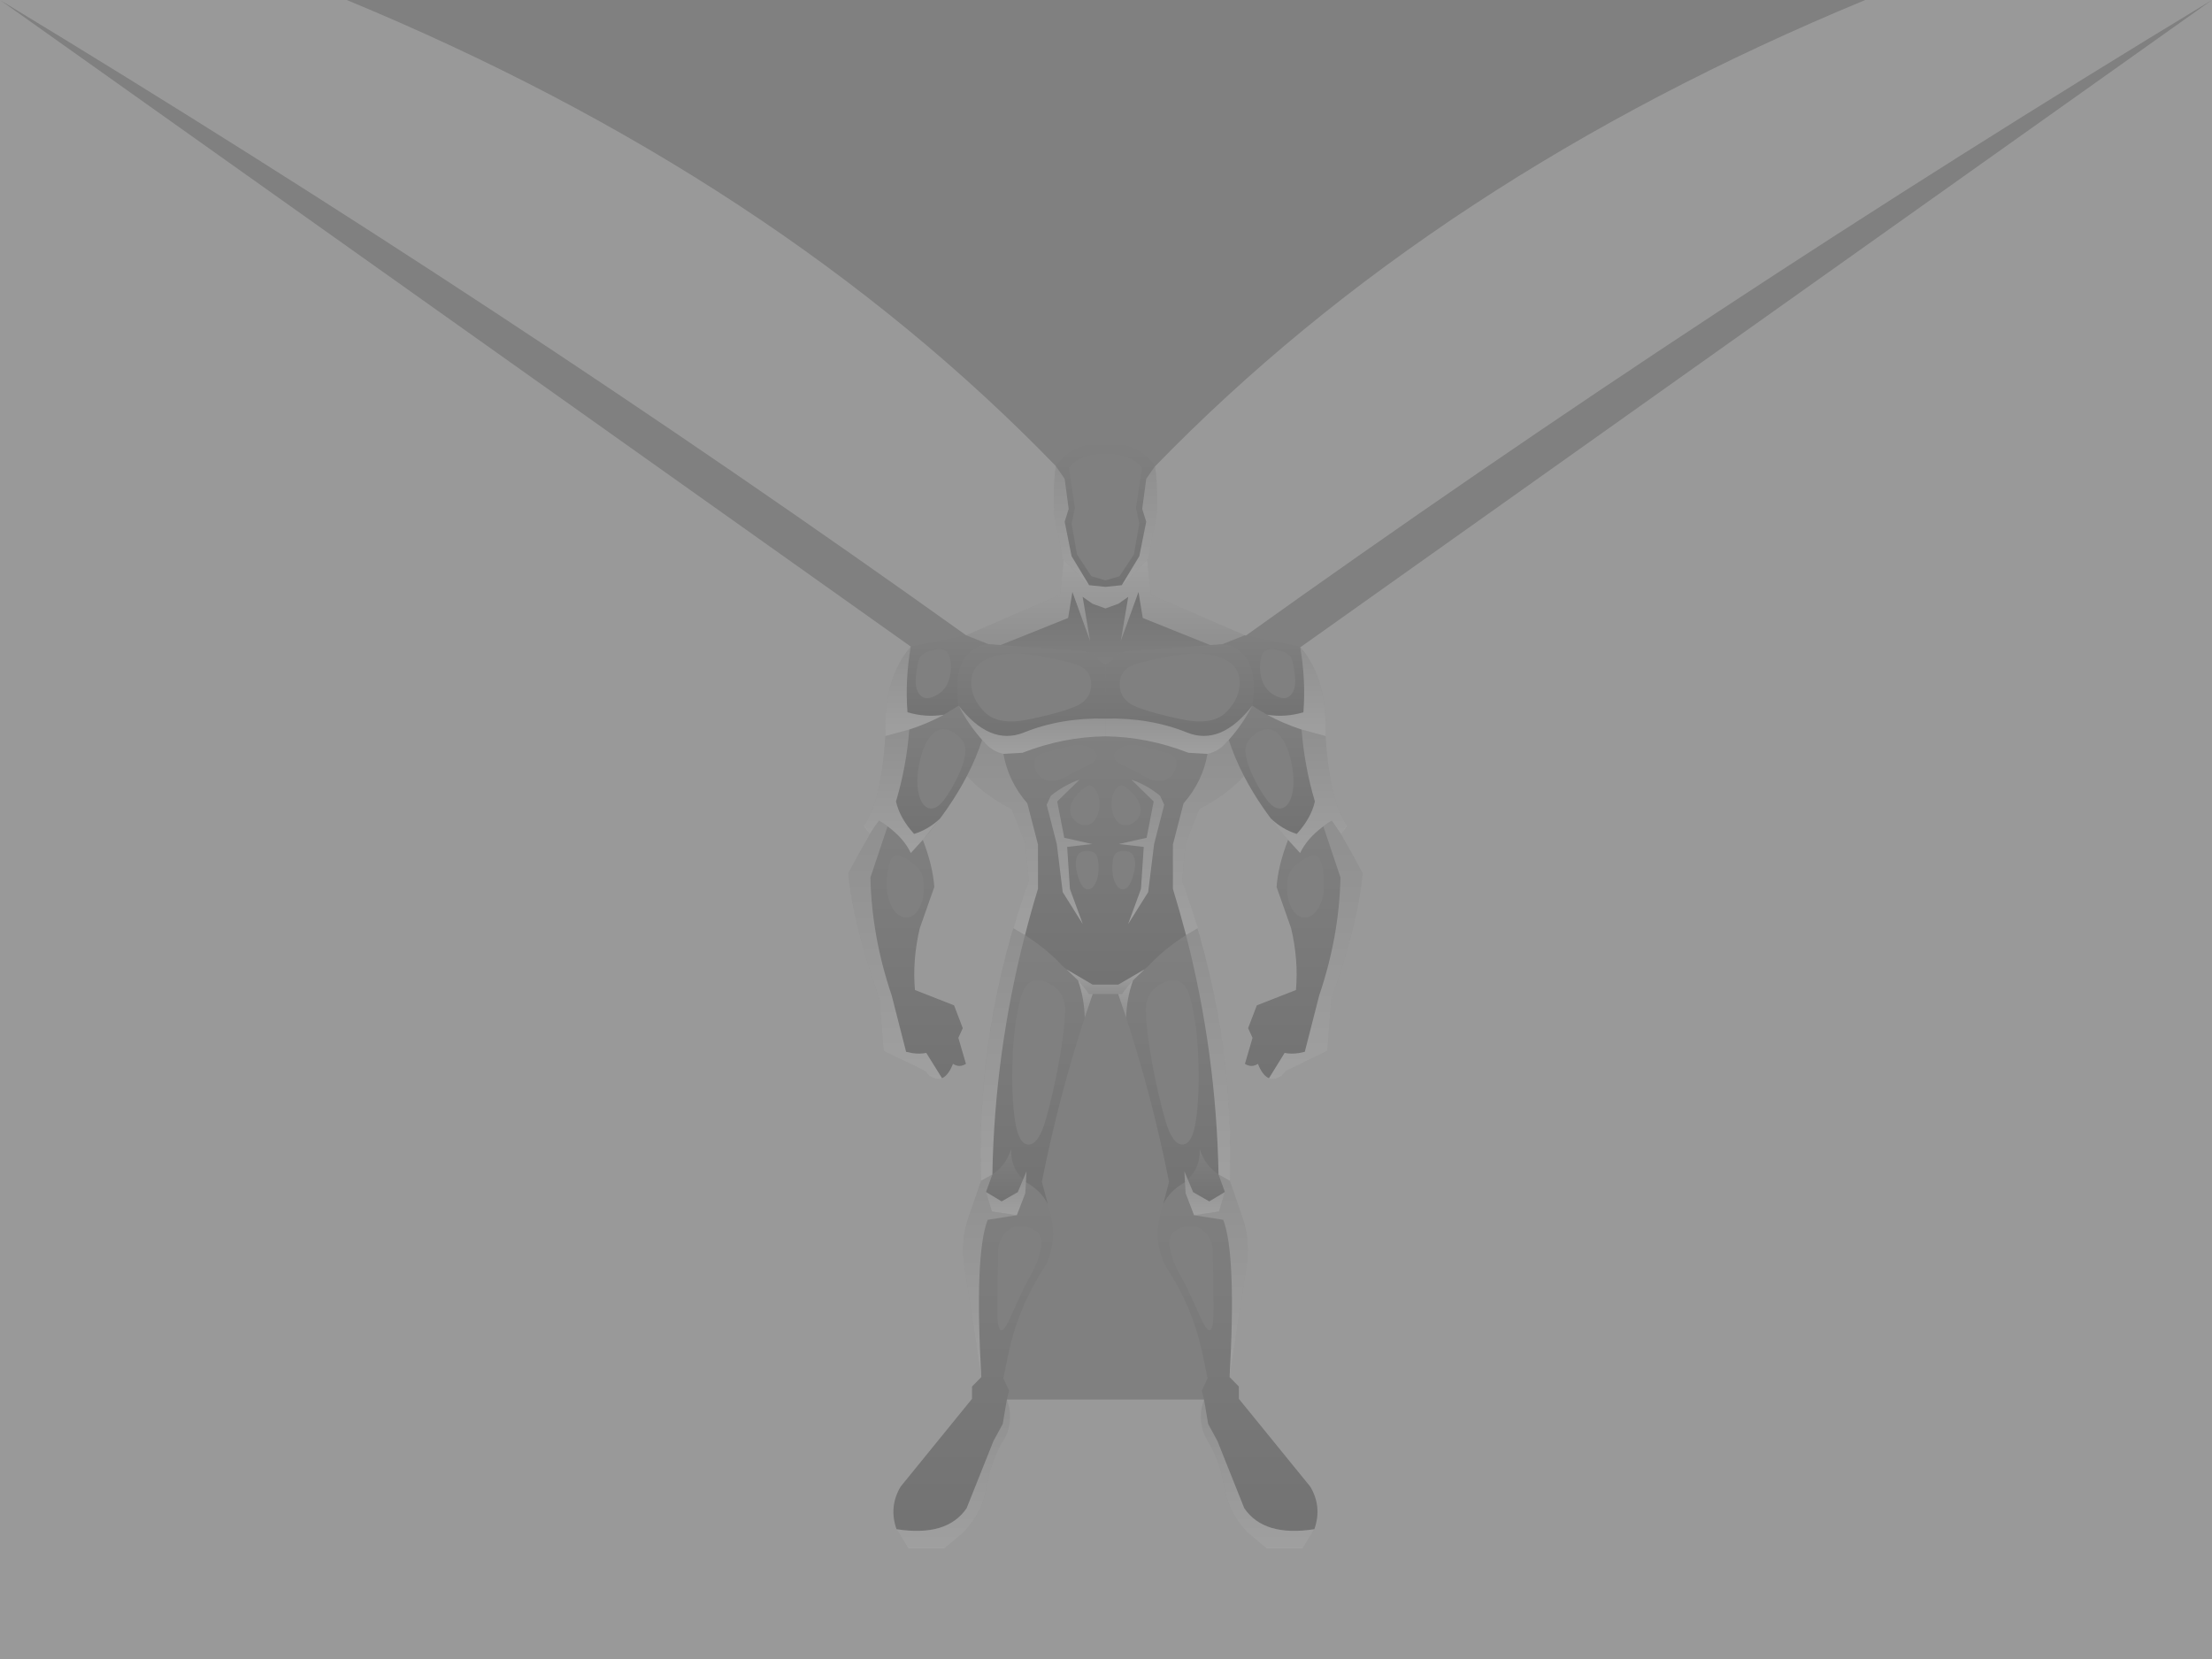 <?xml version="1.0" encoding="UTF-8" standalone="no"?>
<svg xmlns:xlink="http://www.w3.org/1999/xlink" height="600.0px" width="800.0px" xmlns="http://www.w3.org/2000/svg">
  <rect width="100%" height="100%" fill="#808080" stroke="none"/>
  <g transform="matrix(1.0, 0.0, 0.0, 1.0, 0.0, 0.0)">
    <path d="M800.0 0.0 L800.0 600.0 0.0 600.0 0.0 0.0 125.4 0.0 Q280.9 64.3 381.85 168.55 381.15 172.65 381.1 181.45 L381.1 181.7 381.1 181.9 381.3 186.0 381.95 190.05 382.15 191.05 382.65 192.85 384.3 202.1 384.7 202.5 383.35 215.1 349.4 229.75 Q183.85 111.4 0.0 0.0 L329.4 233.85 Q319.45 245.35 320.2 266.2 318.7 289.8 312.4 298.6 L312.7 298.9 314.6 301.65 314.0 302.75 Q310.2 309.3 306.8 315.8 308.2 333.0 318.15 361.6 L319.55 380.05 334.5 387.3 336.05 389.05 Q341.55 392.7 344.65 384.75 347.0 386.25 349.35 384.75 L346.6 375.35 348.2 371.85 345.05 363.6 330.9 358.05 Q329.95 347.15 332.65 335.7 L337.9 320.8 Q337.4 313.2 333.75 303.75 343.7 292.25 349.7 280.65 355.95 287.5 365.9 292.65 L370.85 305.1 372.05 318.7 Q353.0 371.55 354.8 427.05 L350.35 439.95 Q347.3 448.35 348.8 458.25 L354.9 498.05 351.55 501.45 351.55 505.9 325.7 537.7 Q321.4 545.0 324.25 553.05 L328.5 560.0 341.55 560.0 348.75 553.95 Q355.6 546.45 356.9 537.5 L357.9 532.65 Q359.05 528.45 360.9 524.55 362.0 522.2 363.4 520.05 365.9 515.5 365.05 509.5 L365.05 509.25 364.15 506.15 435.45 506.15 434.55 509.25 434.55 509.5 Q433.7 515.5 436.2 520.05 L438.7 524.55 Q440.55 528.45 441.7 532.65 L442.7 537.5 Q444.0 546.45 450.85 553.95 L458.05 560.0 471.1 560.0 475.35 553.05 Q478.2 545.0 473.9 537.7 L448.05 505.9 448.05 501.45 444.7 498.05 450.8 458.25 Q452.3 448.35 449.25 439.95 L444.8 427.05 Q446.6 371.55 427.55 318.7 L428.75 305.1 433.7 292.65 Q443.65 287.5 449.9 280.65 455.9 292.25 465.85 303.75 462.2 313.2 461.7 320.8 L466.95 335.7 Q469.65 347.15 468.7 358.05 L454.55 363.6 451.4 371.85 453.0 375.35 450.25 384.75 Q452.6 386.25 454.95 384.75 458.05 392.7 463.55 389.05 L465.1 387.3 480.05 380.05 481.45 361.6 Q491.4 333.0 492.8 315.8 489.4 309.3 485.6 302.75 L485.0 301.65 486.9 298.9 487.2 298.6 Q480.9 289.8 479.4 266.2 480.15 245.5 470.35 234.05 L800.0 0.0 Q616.15 111.4 450.6 229.85 L450.2 229.75 416.25 215.1 414.9 202.5 415.3 202.1 416.95 192.85 417.45 191.05 417.65 190.05 418.3 186.0 418.5 181.9 418.5 181.7 418.5 181.45 Q418.45 172.7 417.75 168.65 519.1 64.3 674.6 0.0 L800.0 0.0" fill="#ffffff" fill-opacity="0.2" fill-rule="evenodd" stroke="none"/>
    <path d="M386.55 169.05 L388.75 183.65 387.55 189.35 389.5 200.5 394.7 208.4 399.8 209.9 404.9 208.4 410.1 200.5 412.05 189.35 410.85 183.65 413.05 169.05 Q408.4 163.8 399.8 164.1 391.2 163.8 386.55 169.05 M381.85 168.55 L382.8 167.3 Q389.0 160.05 399.8 160.1 410.6 160.05 416.8 167.3 L417.75 168.55 414.55 173.2 413.1 184.05 414.55 188.7 412.05 201.15 405.7 211.65 399.8 212.25 393.9 211.65 387.55 201.15 385.05 188.7 386.5 184.05 385.05 173.2 381.85 168.55" fill="url(#gradient0)" fill-rule="evenodd" stroke="none"/>
    <path d="M450.2 229.75 L470.2 233.85 Q472.3 245.75 471.4 257.6 464.85 259.55 458.3 258.5 455.45 256.95 452.9 255.2 454.9 241.4 449.05 236.1 446.35 233.35 442.15 232.95 L450.2 229.75 M467.15 238.25 Q466.4 236.05 461.9 235.05 457.45 234.05 456.4 236.95 455.35 239.9 455.8 243.25 456.25 246.65 457.9 248.85 459.55 251.05 462.5 252.15 465.5 253.2 467.15 251.0 468.8 248.8 468.35 244.6 467.95 240.45 467.15 238.25" fill="url(#gradient1)" fill-rule="evenodd" stroke="none"/>
    <path d="M437.7 233.3 L442.15 232.95 Q446.35 233.35 449.05 236.1 454.9 241.4 452.9 255.2 441.6 269.8 429.35 264.95 415.9 259.5 399.8 259.9 L399.8 240.3 Q403.05 238.8 403.2 236.8 L407.35 235.55 437.7 233.3 M425.7 236.95 Q416.0 238.45 410.4 240.3 404.85 242.15 404.95 247.75 405.1 253.35 411.25 255.75 417.4 258.15 428.1 260.3 438.8 262.4 443.65 257.4 448.5 252.4 448.35 246.45 448.2 240.5 441.8 237.95 435.4 235.4 425.7 236.95" fill="url(#gradient2)" fill-rule="evenodd" stroke="none"/>
    <path d="M361.85 233.3 L386.3 223.5 387.85 214.1 394.25 231.8 391.55 215.85 395.1 218.35 399.8 220.05 404.5 218.35 408.05 215.85 405.35 231.8 411.75 214.1 413.3 223.5 437.7 233.3 407.35 235.55 403.2 236.8 Q403.05 238.8 399.8 240.3 396.55 238.8 396.4 236.8 L392.25 235.55 361.85 233.3" fill="url(#gradient3)" fill-rule="evenodd" stroke="none"/>
    <path d="M436.7 272.65 Q435.0 282.6 428.05 290.55 L424.2 305.45 424.2 321.45 Q426.75 329.8 428.95 338.2 420.85 343.35 415.3 349.4 L413.9 350.6 404.45 356.1 395.15 356.1 385.75 350.6 384.3 349.4 Q378.75 343.35 370.7 338.2 372.85 329.8 375.4 321.45 L375.4 305.45 371.55 290.55 Q364.65 282.6 362.9 272.65 L369.8 272.25 Q384.5 266.5 399.8 266.3 415.1 266.5 429.8 272.25 L436.7 272.65 M413.7 270.1 Q409.2 268.8 406.05 270.1 402.85 271.4 402.85 273.4 402.85 275.35 406.05 276.75 409.2 278.15 413.8 280.8 418.45 283.45 421.8 281.95 425.15 280.35 425.45 276.65 425.8 273.0 422.0 272.2 L413.7 270.1 M419.55 287.8 Q414.8 283.9 409.15 281.95 L417.25 289.85 414.7 303.0 404.65 305.25 413.65 306.3 412.65 321.5 408.0 334.2 415.25 322.65 417.4 305.25 421.05 291.05 419.55 287.8 M412.55 292.55 Q412.4 290.05 410.15 287.5 407.95 284.9 406.3 284.25 404.7 283.6 403.3 285.75 401.95 287.85 401.95 290.9 401.95 293.95 403.35 296.15 404.75 298.35 406.85 298.45 408.95 298.6 410.85 296.8 412.75 295.0 412.55 292.55 M393.55 270.1 Q390.4 268.8 385.9 270.1 L377.6 272.2 Q373.8 273.0 374.15 276.65 374.45 280.35 377.8 281.95 381.15 283.45 385.8 280.8 390.4 278.15 393.55 276.75 396.75 275.35 396.75 273.4 396.75 271.4 393.55 270.1 M380.05 287.8 L378.55 291.05 382.2 305.25 384.35 322.65 391.6 334.2 386.95 321.5 385.95 306.3 394.95 305.25 384.9 303.0 382.35 289.85 390.45 281.95 Q384.8 283.95 380.05 287.8 M389.55 309.75 Q388.7 311.75 389.3 314.75 389.95 317.8 390.95 319.7 392.05 321.65 393.55 321.65 395.0 321.65 396.05 319.7 397.15 317.8 397.3 314.95 397.45 312.1 396.85 309.95 396.25 307.8 393.3 307.75 390.35 307.7 389.55 309.75 M389.45 287.5 Q387.2 290.05 387.05 292.55 386.85 295.0 388.75 296.8 390.65 298.6 392.75 298.45 394.85 298.35 396.25 296.15 397.65 293.95 397.65 290.9 397.65 287.85 396.3 285.75 394.9 283.6 393.3 284.25 391.65 284.9 389.45 287.5 M403.55 319.7 Q404.6 321.65 406.05 321.65 407.55 321.65 408.65 319.7 409.65 317.8 410.3 314.75 410.9 311.75 410.05 309.75 409.25 307.7 406.3 307.75 403.35 307.8 402.75 309.95 402.15 312.1 402.3 314.95 402.45 317.8 403.55 319.7" fill="url(#gradient4)" fill-rule="evenodd" stroke="none"/>
    <path d="M459.65 296.05 Q453.9 288.35 449.9 280.65 446.5 274.1 444.4 267.6 449.6 261.7 452.9 255.2 455.45 256.95 458.3 258.5 463.9 261.6 470.75 263.85 471.75 277.05 475.55 289.85 474.2 295.9 469.0 301.6 463.9 300.05 459.65 296.05 M450.45 271.3 Q450.45 275.0 453.0 280.45 455.55 285.85 458.3 289.45 461.1 293.0 463.7 292.3 466.35 291.5 467.4 286.85 468.45 282.2 466.95 275.3 465.4 268.35 462.15 265.3 458.9 262.25 454.65 264.95 450.4 267.65 450.45 271.3" fill="url(#gradient5)" fill-rule="evenodd" stroke="none"/>
    <path d="M361.85 233.3 L392.25 235.55 396.4 236.8 Q396.55 238.8 399.8 240.3 L399.8 259.9 Q383.7 259.5 370.25 264.95 358.0 269.8 346.7 255.2 344.7 241.4 350.55 236.1 353.25 233.35 357.45 232.95 L361.85 233.3 M389.2 240.3 Q383.6 238.45 373.9 236.95 364.2 235.4 357.8 237.95 351.4 240.5 351.25 246.45 351.1 252.4 355.95 257.4 360.8 262.4 371.5 260.3 382.2 258.15 388.35 255.75 394.5 253.35 394.65 247.75 394.75 242.15 389.2 240.3" fill="url(#gradient6)" fill-rule="evenodd" stroke="none"/>
    <path d="M329.4 233.85 L349.4 229.75 357.45 232.95 Q353.25 233.35 350.55 236.1 344.7 241.4 346.7 255.2 L341.35 258.5 Q334.75 259.55 328.2 257.6 327.3 245.75 329.4 233.85 M332.45 238.25 Q331.65 240.45 331.25 244.6 330.8 248.8 332.45 251.0 334.1 253.2 337.1 252.15 340.05 251.05 341.7 248.85 343.35 246.65 343.8 243.25 344.25 239.9 343.2 236.95 342.15 234.05 337.7 235.05 333.2 236.05 332.45 238.25" fill="url(#gradient7)" fill-rule="evenodd" stroke="none"/>
    <path d="M349.7 280.65 Q345.7 288.35 340.0 296.05 335.7 300.05 330.6 301.6 325.4 295.9 324.05 289.85 327.85 277.05 328.85 263.85 335.7 261.6 341.35 258.5 L346.7 255.2 Q350.0 261.7 355.2 267.6 353.1 274.1 349.7 280.65 M349.15 271.3 Q349.2 267.65 344.95 264.95 340.7 262.25 337.45 265.3 334.2 268.35 332.65 275.3 331.15 282.2 332.2 286.85 333.25 291.5 335.9 292.3 338.5 293.0 341.3 289.45 344.05 285.85 346.6 280.45 349.15 275.0 349.15 271.3" fill="url(#gradient8)" fill-rule="evenodd" stroke="none"/>
    <path d="M333.75 303.75 Q337.4 313.2 337.9 320.8 L332.65 335.7 Q329.95 347.15 330.9 358.05 L345.05 363.6 348.2 371.85 346.6 375.35 349.35 384.75 Q347.0 386.25 344.65 384.75 343.0 388.95 340.7 389.95 L335.0 380.8 Q332.65 381.3 329.75 380.85 L327.7 380.4 322.5 360.05 Q315.25 338.7 314.8 317.35 L321.0 298.85 Q326.9 303.2 329.4 308.5 L333.75 303.75 M327.75 331.8 Q330.6 331.8 332.45 328.5 334.3 325.1 334.15 320.35 334.0 315.55 331.5 313.3 329.0 311.0 326.0 309.7 322.95 308.45 321.8 311.85 320.65 315.2 320.7 320.15 320.75 325.1 322.8 328.45 324.85 331.8 327.75 331.8" fill="url(#gradient9)" fill-rule="evenodd" stroke="none"/>
    <path d="M392.3 368.05 Q382.95 396.6 376.8 427.4 L378.95 435.45 Q376.45 430.6 371.05 427.55 L371.25 423.6 370.0 426.6 Q365.45 422.15 365.7 415.65 363.65 421.75 358.9 424.75 359.7 380.8 370.7 338.2 378.75 343.35 384.3 349.4 L385.75 350.6 389.9 354.6 Q392.2 361.35 392.3 368.05 M378.4 355.2 Q371.4 352.2 369.0 361.4 366.6 370.55 366.2 383.35 365.75 396.1 367.05 405.05 368.35 413.95 372.0 413.95 375.65 413.95 378.25 404.85 380.85 395.75 382.95 384.3 385.05 372.8 385.2 365.5 385.35 358.2 378.4 355.2" fill="url(#gradient10)" fill-rule="evenodd" stroke="none"/>
    <path d="M458.95 389.95 Q456.6 388.95 454.95 384.75 452.6 386.25 450.25 384.75 L453.0 375.35 451.4 371.85 454.55 363.6 468.7 358.05 Q469.65 347.15 466.95 335.7 L461.7 320.8 Q462.2 313.2 465.85 303.75 L470.2 308.5 Q472.7 303.25 478.6 298.85 L484.8 317.35 Q484.35 338.7 477.1 360.05 L471.9 380.4 469.85 380.85 Q466.95 381.3 464.6 380.8 L458.95 389.95 M468.1 313.3 Q465.6 315.55 465.45 320.35 465.3 325.1 467.15 328.5 469.0 331.8 471.85 331.8 474.75 331.8 476.8 328.45 478.85 325.1 478.9 320.15 478.95 315.2 477.8 311.85 476.65 308.45 473.6 309.7 470.6 311.0 468.1 313.3" fill="url(#gradient11)" fill-rule="evenodd" stroke="none"/>
    <path d="M420.7 435.45 L422.8 427.4 Q416.65 396.6 407.3 368.05 407.4 361.35 409.75 354.6 L413.9 350.6 415.3 349.4 Q420.85 343.35 428.95 338.2 439.9 380.8 440.7 424.75 435.95 421.75 433.9 415.65 434.15 422.15 429.6 426.6 L428.35 423.6 428.55 427.55 Q423.1 430.65 420.7 435.45 M421.2 355.2 Q414.25 358.2 414.4 365.5 414.55 372.8 416.65 384.3 418.75 395.75 421.35 404.85 423.95 413.95 427.6 413.95 431.25 413.95 432.55 405.05 433.85 396.1 433.4 383.35 433.0 370.55 430.6 361.4 428.2 352.2 421.2 355.2" fill="url(#gradient12)" fill-rule="evenodd" stroke="none"/>
    <path d="M444.7 498.05 L448.05 501.45 448.05 505.9 473.9 537.7 Q478.2 545.0 475.35 553.05 457.1 555.9 450.0 545.45 L440.3 521.15 436.95 515.0 435.45 506.15 434.65 502.95 436.75 498.45 434.65 488.45 Q431.9 476.0 425.6 464.5 L421.3 457.35 420.8 456.3 Q417.45 448.35 419.55 439.7 L420.7 435.45 Q423.1 430.65 428.55 427.55 L428.8 431.55 431.85 439.5 442.4 441.15 Q447.2 453.65 444.7 498.05 M425.15 445.0 Q422.2 446.75 423.2 451.8 424.25 456.8 426.55 460.65 428.85 464.45 434.0 476.1 439.15 487.75 438.9 472.3 L438.65 452.95 Q438.65 449.1 436.55 446.4 434.45 443.7 431.25 443.5 428.1 443.25 425.15 445.0" fill="url(#gradient13)" fill-rule="evenodd" stroke="none"/>
    <path d="M440.7 424.75 L443.0 431.1 437.35 434.5 431.5 431.15 429.6 426.6 Q434.15 422.15 433.9 415.65 435.95 421.75 440.7 424.75" fill="url(#gradient14)" fill-rule="evenodd" stroke="none"/>
    <path d="M378.95 435.45 L380.05 439.7 Q382.15 448.35 378.8 456.3 L378.3 457.35 Q376.0 460.85 374.0 464.5 367.7 476.0 364.95 488.45 L362.85 498.45 364.95 502.95 364.15 506.15 362.65 515.0 359.3 521.15 349.6 545.45 Q342.5 555.9 324.25 553.05 321.4 545.0 325.7 537.7 L351.55 505.9 351.55 501.45 354.9 498.05 Q352.4 453.65 357.2 441.15 L367.75 439.5 370.8 431.55 371.05 427.55 Q376.45 430.6 378.95 435.45 M374.45 445.0 Q371.5 443.25 368.35 443.5 365.15 443.7 363.05 446.4 360.95 449.1 360.95 452.95 L360.7 472.3 Q360.45 487.75 365.6 476.1 370.75 464.45 373.05 460.65 375.35 456.8 376.4 451.8 377.4 446.75 374.45 445.0" fill="url(#gradient15)" fill-rule="evenodd" stroke="none"/>
    <path d="M358.9 424.75 Q363.65 421.75 365.7 415.65 365.45 422.15 370.0 426.6 L368.1 431.15 362.25 434.5 356.6 431.1 358.9 424.75" fill="url(#gradient16)" fill-rule="evenodd" stroke="none"/>
    <path d="M340.7 389.95 Q338.65 390.75 336.05 389.05 L334.5 387.3 319.55 380.05 318.15 361.6 Q308.2 333.0 306.8 315.8 310.2 309.3 314.0 302.75 L314.6 301.65 Q316.1 299.1 317.95 296.75 319.55 297.75 321.0 298.85 L314.8 317.35 Q315.25 338.7 322.5 360.05 L327.7 380.4 329.75 380.85 Q332.65 381.3 335.0 380.8 L340.7 389.95" fill="url(#gradient17)" fill-rule="evenodd" stroke="none"/>
    <path d="M340.0 296.05 L333.75 303.75 329.4 308.5 Q326.9 303.2 321.0 298.85 319.55 297.75 317.95 296.75 316.1 299.1 314.6 301.65 L312.4 298.6 Q318.7 289.8 320.2 266.2 L328.85 263.85 Q327.85 277.05 324.05 289.85 325.4 295.9 330.6 301.6 335.7 300.05 340.0 296.05" fill="url(#gradient18)" fill-rule="evenodd" stroke="none"/>
    <path d="M320.2 266.2 Q319.45 245.35 329.4 233.85 327.3 245.75 328.2 257.6 334.75 259.55 341.35 258.5 335.7 261.6 328.85 263.85 L320.2 266.2" fill="url(#gradient19)" fill-rule="evenodd" stroke="none"/>
    <path d="M470.2 233.85 Q480.15 245.35 479.4 266.2 L470.75 263.85 Q463.9 261.6 458.3 258.5 464.85 259.55 471.4 257.6 472.3 245.75 470.2 233.85" fill="url(#gradient20)" fill-rule="evenodd" stroke="none"/>
    <path d="M479.4 266.2 Q480.9 289.8 487.2 298.6 L485.0 301.65 481.65 296.75 Q480.0 297.75 478.6 298.85 472.7 303.25 470.2 308.5 L465.85 303.75 Q462.5 299.9 459.65 296.05 463.9 300.05 469.0 301.6 474.2 295.9 475.55 289.85 471.75 277.05 470.75 263.85 L479.4 266.2" fill="url(#gradient21)" fill-rule="evenodd" stroke="none"/>
    <path d="M485.0 301.65 L485.6 302.75 Q489.4 309.3 492.8 315.8 491.4 333.0 481.45 361.6 L480.05 380.05 465.1 387.3 463.55 389.05 Q460.95 390.75 458.95 389.95 L464.6 380.8 Q466.95 381.3 469.85 380.85 L471.9 380.4 477.1 360.05 Q484.35 338.7 484.8 317.35 L478.6 298.85 Q480.0 297.75 481.65 296.75 L485.0 301.65" fill="url(#gradient22)" fill-rule="evenodd" stroke="none"/>
    <path d="M444.4 267.6 L443.65 268.35 442.65 269.45 442.3 269.8 Q439.8 272.0 436.7 272.65 L429.8 272.25 Q415.1 266.5 399.8 266.3 L399.8 259.9 Q415.9 259.5 429.35 264.95 441.6 269.8 452.9 255.2 449.6 261.7 444.4 267.6" fill="url(#gradient23)" fill-rule="evenodd" stroke="none"/>
    <path d="M399.8 266.3 Q384.5 266.5 369.8 272.25 L362.9 272.65 Q359.8 272.0 357.3 269.8 L356.95 269.45 355.95 268.35 355.2 267.6 Q350.0 261.7 346.7 255.2 358.0 269.8 370.25 264.95 383.7 259.5 399.8 259.9 L399.8 266.3" fill="url(#gradient24)" fill-rule="evenodd" stroke="none"/>
    <path d="M366.5 335.7 Q369.0 327.15 372.05 318.7 L370.85 305.1 365.9 292.65 Q355.95 287.5 349.7 280.65 353.1 274.1 355.2 267.6 L355.95 268.35 356.95 269.45 357.3 269.8 Q359.8 272.0 362.9 272.65 364.65 282.6 371.55 290.55 L375.4 305.45 375.4 321.45 Q372.85 329.8 370.7 338.2 L366.5 335.7" fill="url(#gradient25)" fill-rule="evenodd" stroke="none"/>
    <path d="M380.05 287.8 Q384.8 283.95 390.45 281.95 L382.35 289.85 384.9 303.0 394.95 305.25 385.95 306.3 386.95 321.5 391.6 334.2 384.35 322.65 382.2 305.25 378.55 291.05 380.05 287.8" fill="url(#gradient26)" fill-rule="evenodd" stroke="none"/>
    <path d="M419.55 287.8 L421.05 291.05 417.4 305.25 415.25 322.65 408.0 334.2 412.65 321.5 413.65 306.3 404.65 305.25 414.7 303.0 417.25 289.85 409.15 281.95 Q414.8 283.9 419.55 287.8" fill="url(#gradient27)" fill-rule="evenodd" stroke="none"/>
    <path d="M449.9 280.65 Q443.65 287.5 433.7 292.65 L428.75 305.1 427.55 318.7 Q430.6 327.15 433.15 335.7 L428.95 338.2 Q426.75 329.8 424.2 321.45 L424.2 305.45 428.05 290.55 Q435.0 282.6 436.7 272.65 439.8 272.0 442.3 269.8 L442.65 269.45 443.65 268.35 444.4 267.6 Q446.5 274.1 449.9 280.65" fill="url(#gradient28)" fill-rule="evenodd" stroke="none"/>
    <path d="M433.15 335.7 Q446.3 380.45 444.8 427.05 L440.7 424.75 Q439.9 380.8 428.95 338.2 L433.15 335.7" fill="url(#gradient29)" fill-rule="evenodd" stroke="none"/>
    <path d="M354.8 427.05 Q353.3 380.45 366.5 335.7 L370.7 338.2 Q359.7 380.8 358.9 424.75 L354.8 427.05" fill="url(#gradient30)" fill-rule="evenodd" stroke="none"/>
    <path d="M370.0 426.6 L371.25 423.6 371.05 427.55 370.8 431.55 367.75 439.5 358.75 438.15 356.6 431.1 362.25 434.5 368.1 431.15 370.0 426.6" fill="url(#gradient31)" fill-rule="evenodd" stroke="none"/>
    <path d="M354.9 498.05 L348.8 458.25 Q347.3 448.35 350.35 439.95 L354.8 427.05 358.9 424.75 356.6 431.1 358.75 438.15 367.75 439.5 357.2 441.15 Q352.4 453.65 354.9 498.05" fill="url(#gradient32)" fill-rule="evenodd" stroke="none"/>
    <path d="M364.15 506.15 L365.05 509.25 365.05 509.5 Q365.9 515.5 363.4 520.05 362.0 522.2 360.9 524.55 359.05 528.45 357.9 532.65 L356.9 537.5 Q355.6 546.45 348.75 553.95 L341.55 560.0 328.5 560.0 324.25 553.05 Q342.5 555.9 349.6 545.45 L359.3 521.15 362.65 515.0 364.15 506.15" fill="url(#gradient33)" fill-rule="evenodd" stroke="none"/>
    <path d="M475.35 553.05 L471.1 560.0 458.05 560.0 450.85 553.95 Q444.0 546.45 442.7 537.5 L441.7 532.65 Q440.55 528.45 438.7 524.55 L436.2 520.05 Q433.7 515.5 434.55 509.5 L434.55 509.25 435.45 506.15 436.95 515.0 440.3 521.15 450.0 545.45 Q457.1 555.9 475.35 553.05" fill="url(#gradient34)" fill-rule="evenodd" stroke="none"/>
    <path d="M444.8 427.05 L449.25 439.95 Q452.3 448.35 450.8 458.25 L444.7 498.05 Q447.2 453.65 442.4 441.15 L431.85 439.5 440.85 438.15 443.0 431.1 440.7 424.75 444.8 427.05" fill="url(#gradient35)" fill-rule="evenodd" stroke="none"/>
    <path d="M443.0 431.1 L440.85 438.15 431.85 439.5 428.8 431.55 428.55 427.55 428.35 423.6 429.6 426.6 431.5 431.15 437.35 434.5 443.0 431.1" fill="url(#gradient36)" fill-rule="evenodd" stroke="none"/>
    <path d="M417.75 168.55 Q418.45 172.65 418.5 181.45 L418.5 181.7 418.5 181.9 418.3 186.0 417.65 190.05 417.45 191.05 416.95 192.85 415.3 202.1 414.9 202.5 405.7 211.65 412.05 201.15 414.55 188.7 413.1 184.05 414.55 173.2 417.75 168.55" fill="url(#gradient37)" fill-rule="evenodd" stroke="none"/>
    <path d="M384.7 202.5 L384.3 202.1 382.65 192.85 382.15 191.05 381.95 190.05 381.3 186.0 381.1 181.9 381.1 181.7 381.1 181.45 Q381.15 172.65 381.85 168.55 L385.05 173.2 386.5 184.05 385.05 188.7 387.55 201.15 393.9 211.65 384.7 202.5" fill="url(#gradient38)" fill-rule="evenodd" stroke="none"/>
    <path d="M414.9 202.5 L416.25 215.1 450.2 229.75 442.15 232.95 437.7 233.3 413.3 223.5 411.75 214.1 405.35 231.8 408.05 215.85 404.5 218.35 399.8 220.05 395.1 218.35 391.55 215.85 394.25 231.8 387.85 214.1 386.3 223.5 361.85 233.3 357.45 232.95 349.4 229.75 383.35 215.1 384.7 202.5 393.9 211.65 399.8 212.25 405.7 211.65 414.9 202.5" fill="url(#gradient39)" fill-rule="evenodd" stroke="none"/>
    <path d="M404.4 359.5 L395.2 359.5 393.8 359.5 Q392.15 357.05 389.9 354.6 L385.75 350.6 395.15 356.1 404.45 356.1 413.9 350.6 409.75 354.6 Q407.45 357.05 405.8 359.5 L404.4 359.5" fill="url(#gradient40)" fill-rule="evenodd" stroke="none"/>
    <path d="M395.2 359.5 L392.3 368.05 Q392.2 361.35 389.9 354.6 392.15 357.05 393.8 359.5 L395.2 359.5" fill="url(#gradient41)" fill-rule="evenodd" stroke="none"/>
    <path d="M407.3 368.05 L404.4 359.5 405.8 359.5 Q407.45 357.05 409.75 354.6 407.4 361.35 407.3 368.05" fill="url(#gradient42)" fill-rule="evenodd" stroke="none"/>
  </g>
  <defs>
    <linearGradient gradientTransform="matrix(0.0, 0.032, -0.022, 0.0, 399.8, 186.15)" gradientUnits="userSpaceOnUse" id="gradient0" spreadMethod="pad" x1="-819.2" x2="819.2">
      <stop offset="0.0" stop-color="#000000" stop-opacity="0.0"/>
      <stop offset="1.0" stop-color="#000000" stop-opacity="0.102"/>
    </linearGradient>
    <linearGradient gradientTransform="matrix(0.0, 0.018, -0.018, 0.0, 456.9, 244.3)" gradientUnits="userSpaceOnUse" id="gradient1" spreadMethod="pad" x1="-819.2" x2="819.2">
      <stop offset="0.0" stop-color="#000000" stop-opacity="0.0"/>
      <stop offset="1.0" stop-color="#000000" stop-opacity="0.102"/>
    </linearGradient>
    <linearGradient gradientTransform="matrix(0.0, 0.02, -0.033, 0.0, 426.6, 249.55)" gradientUnits="userSpaceOnUse" id="gradient2" spreadMethod="pad" x1="-819.2" x2="819.2">
      <stop offset="0.0" stop-color="#000000" stop-opacity="0.0"/>
      <stop offset="1.0" stop-color="#000000" stop-opacity="0.102"/>
    </linearGradient>
    <linearGradient gradientTransform="matrix(0.0, -0.016, 0.046, 0.0, 399.75, 227.2)" gradientUnits="userSpaceOnUse" id="gradient3" spreadMethod="pad" x1="-819.2" x2="819.2">
      <stop offset="0.0" stop-color="#000000" stop-opacity="0.0"/>
      <stop offset="1.0" stop-color="#000000" stop-opacity="0.102"/>
    </linearGradient>
    <linearGradient gradientTransform="matrix(0.0, 0.055, -0.045, 0.0, 399.8, 311.2)" gradientUnits="userSpaceOnUse" id="gradient4" spreadMethod="pad" x1="-819.2" x2="819.2">
      <stop offset="0.0" stop-color="#000000" stop-opacity="0.0"/>
      <stop offset="1.0" stop-color="#000000" stop-opacity="0.102"/>
    </linearGradient>
    <linearGradient gradientTransform="matrix(0.0, 0.028, -0.019, 0.0, 460.0, 278.4)" gradientUnits="userSpaceOnUse" id="gradient5" spreadMethod="pad" x1="-819.2" x2="819.2">
      <stop offset="0.0" stop-color="#000000" stop-opacity="0.0"/>
      <stop offset="1.0" stop-color="#000000" stop-opacity="0.102"/>
    </linearGradient>
    <linearGradient gradientTransform="matrix(0.0, 0.02, -0.033, 0.0, 373.0, 249.55)" gradientUnits="userSpaceOnUse" id="gradient6" spreadMethod="pad" x1="-819.2" x2="819.2">
      <stop offset="0.0" stop-color="#000000" stop-opacity="0.0"/>
      <stop offset="1.0" stop-color="#000000" stop-opacity="0.102"/>
    </linearGradient>
    <linearGradient gradientTransform="matrix(0.0, 0.018, -0.018, 0.0, 342.7, 244.3)" gradientUnits="userSpaceOnUse" id="gradient7" spreadMethod="pad" x1="-819.2" x2="819.2">
      <stop offset="0.0" stop-color="#000000" stop-opacity="0.0"/>
      <stop offset="1.0" stop-color="#000000" stop-opacity="0.102"/>
    </linearGradient>
    <linearGradient gradientTransform="matrix(0.0, 0.028, -0.019, 0.0, 339.65, 278.4)" gradientUnits="userSpaceOnUse" id="gradient8" spreadMethod="pad" x1="-819.2" x2="819.2">
      <stop offset="0.0" stop-color="#000000" stop-opacity="0.0"/>
      <stop offset="1.0" stop-color="#000000" stop-opacity="0.102"/>
    </linearGradient>
    <linearGradient gradientTransform="matrix(0.0, 0.056, -0.021, 0.0, 332.1, 344.4)" gradientUnits="userSpaceOnUse" id="gradient9" spreadMethod="pad" x1="-819.2" x2="819.2">
      <stop offset="0.0" stop-color="#000000" stop-opacity="0.0"/>
      <stop offset="1.0" stop-color="#000000" stop-opacity="0.102"/>
    </linearGradient>
    <linearGradient gradientTransform="matrix(0.0, 0.059, -0.02, 0.0, 375.6, 386.8)" gradientUnits="userSpaceOnUse" id="gradient10" spreadMethod="pad" x1="-819.2" x2="819.2">
      <stop offset="0.0" stop-color="#000000" stop-opacity="0.0"/>
      <stop offset="1.0" stop-color="#000000" stop-opacity="0.102"/>
    </linearGradient>
    <linearGradient gradientTransform="matrix(0.0, 0.056, -0.021, 0.0, 467.55, 344.4)" gradientUnits="userSpaceOnUse" id="gradient11" spreadMethod="pad" x1="-819.2" x2="819.2">
      <stop offset="0.0" stop-color="#000000" stop-opacity="0.0"/>
      <stop offset="1.0" stop-color="#000000" stop-opacity="0.102"/>
    </linearGradient>
    <linearGradient gradientTransform="matrix(0.0, 0.059, -0.02, 0.0, 424.0, 386.8)" gradientUnits="userSpaceOnUse" id="gradient12" spreadMethod="pad" x1="-819.2" x2="819.2">
      <stop offset="0.0" stop-color="#000000" stop-opacity="0.0"/>
      <stop offset="1.0" stop-color="#000000" stop-opacity="0.102"/>
    </linearGradient>
    <linearGradient gradientTransform="matrix(0.0, 0.077, -0.035, 0.0, 447.65, 490.6)" gradientUnits="userSpaceOnUse" id="gradient13" spreadMethod="pad" x1="-819.2" x2="819.2">
      <stop offset="0.0" stop-color="#000000" stop-opacity="0.0"/>
      <stop offset="1.0" stop-color="#000000" stop-opacity="0.102"/>
    </linearGradient>
    <linearGradient gradientTransform="matrix(0.0, 0.011, -0.008, 0.0, 436.3, 425.05)" gradientUnits="userSpaceOnUse" id="gradient14" spreadMethod="pad" x1="-819.2" x2="819.2">
      <stop offset="0.0" stop-color="#000000" stop-opacity="0.0"/>
      <stop offset="1.0" stop-color="#000000" stop-opacity="0.102"/>
    </linearGradient>
    <linearGradient gradientTransform="matrix(0.0, 0.077, -0.035, 0.0, 352.0, 490.6)" gradientUnits="userSpaceOnUse" id="gradient15" spreadMethod="pad" x1="-819.2" x2="819.2">
      <stop offset="0.0" stop-color="#000000" stop-opacity="0.0"/>
      <stop offset="1.0" stop-color="#000000" stop-opacity="0.102"/>
    </linearGradient>
    <linearGradient gradientTransform="matrix(0.0, 0.011, -0.008, 0.0, 363.3, 425.05)" gradientUnits="userSpaceOnUse" id="gradient16" spreadMethod="pad" x1="-819.2" x2="819.2">
      <stop offset="0.0" stop-color="#000000" stop-opacity="0.0"/>
      <stop offset="1.0" stop-color="#000000" stop-opacity="0.102"/>
    </linearGradient>
    <linearGradient gradientTransform="matrix(0.0, 0.057, -0.021, 0.0, 323.75, 343.45)" gradientUnits="userSpaceOnUse" id="gradient17" spreadMethod="pad" x1="-819.2" x2="819.2">
      <stop offset="0.0" stop-color="#ffffff" stop-opacity="0.122"/>
      <stop offset="1.0" stop-color="#ffffff" stop-opacity="0.251"/>
    </linearGradient>
    <linearGradient gradientTransform="matrix(0.0, 0.027, -0.017, 0.0, 326.2, 286.15)" gradientUnits="userSpaceOnUse" id="gradient18" spreadMethod="pad" x1="-819.2" x2="819.2">
      <stop offset="0.0" stop-color="#ffffff" stop-opacity="0.122"/>
      <stop offset="1.0" stop-color="#ffffff" stop-opacity="0.251"/>
    </linearGradient>
    <linearGradient gradientTransform="matrix(0.0, 0.02, -0.013, 0.0, 330.75, 250.0)" gradientUnits="userSpaceOnUse" id="gradient19" spreadMethod="pad" x1="-819.2" x2="819.2">
      <stop offset="0.0" stop-color="#ffffff" stop-opacity="0.122"/>
      <stop offset="1.0" stop-color="#ffffff" stop-opacity="0.251"/>
    </linearGradient>
    <linearGradient gradientTransform="matrix(0.0, 0.02, -0.013, 0.0, 468.9, 250.0)" gradientUnits="userSpaceOnUse" id="gradient20" spreadMethod="pad" x1="-819.2" x2="819.2">
      <stop offset="0.0" stop-color="#ffffff" stop-opacity="0.122"/>
      <stop offset="1.0" stop-color="#ffffff" stop-opacity="0.251"/>
    </linearGradient>
    <linearGradient gradientTransform="matrix(0.0, 0.027, -0.017, 0.0, 473.45, 286.15)" gradientUnits="userSpaceOnUse" id="gradient21" spreadMethod="pad" x1="-819.2" x2="819.2">
      <stop offset="0.0" stop-color="#ffffff" stop-opacity="0.122"/>
      <stop offset="1.0" stop-color="#ffffff" stop-opacity="0.251"/>
    </linearGradient>
    <linearGradient gradientTransform="matrix(0.0, 0.057, -0.021, 0.0, 475.9, 343.45)" gradientUnits="userSpaceOnUse" id="gradient22" spreadMethod="pad" x1="-819.2" x2="819.2">
      <stop offset="0.0" stop-color="#ffffff" stop-opacity="0.122"/>
      <stop offset="1.0" stop-color="#ffffff" stop-opacity="0.251"/>
    </linearGradient>
    <linearGradient gradientTransform="matrix(0.0, 0.011, -0.032, 0.0, 426.35, 264.0)" gradientUnits="userSpaceOnUse" id="gradient23" spreadMethod="pad" x1="-819.2" x2="819.2">
      <stop offset="0.0" stop-color="#ffffff" stop-opacity="0.122"/>
      <stop offset="1.0" stop-color="#ffffff" stop-opacity="0.251"/>
    </linearGradient>
    <linearGradient gradientTransform="matrix(0.0, 0.011, -0.032, 0.0, 373.25, 264.0)" gradientUnits="userSpaceOnUse" id="gradient24" spreadMethod="pad" x1="-819.2" x2="819.2">
      <stop offset="0.0" stop-color="#ffffff" stop-opacity="0.122"/>
      <stop offset="1.0" stop-color="#ffffff" stop-opacity="0.251"/>
    </linearGradient>
    <linearGradient gradientTransform="matrix(0.0, 0.043, -0.016, 0.0, 362.55, 302.9)" gradientUnits="userSpaceOnUse" id="gradient25" spreadMethod="pad" x1="-819.2" x2="819.2">
      <stop offset="0.0" stop-color="#ffffff" stop-opacity="0.122"/>
      <stop offset="1.0" stop-color="#ffffff" stop-opacity="0.251"/>
    </linearGradient>
    <linearGradient gradientTransform="matrix(0.0, 0.032, -0.01, 0.0, 386.75, 308.05)" gradientUnits="userSpaceOnUse" id="gradient26" spreadMethod="pad" x1="-819.2" x2="819.2">
      <stop offset="0.0" stop-color="#ffffff" stop-opacity="0.122"/>
      <stop offset="1.0" stop-color="#ffffff" stop-opacity="0.251"/>
    </linearGradient>
    <linearGradient gradientTransform="matrix(0.0, 0.032, -0.01, 0.0, 412.85, 308.05)" gradientUnits="userSpaceOnUse" id="gradient27" spreadMethod="pad" x1="-819.2" x2="819.2">
      <stop offset="0.0" stop-color="#ffffff" stop-opacity="0.122"/>
      <stop offset="1.0" stop-color="#ffffff" stop-opacity="0.251"/>
    </linearGradient>
    <linearGradient gradientTransform="matrix(0.0, 0.043, -0.016, 0.0, 437.05, 302.9)" gradientUnits="userSpaceOnUse" id="gradient28" spreadMethod="pad" x1="-819.2" x2="819.2">
      <stop offset="0.0" stop-color="#ffffff" stop-opacity="0.122"/>
      <stop offset="1.0" stop-color="#ffffff" stop-opacity="0.251"/>
    </linearGradient>
    <linearGradient gradientTransform="matrix(0.0, 0.056, -0.01, 0.0, 436.95, 381.35)" gradientUnits="userSpaceOnUse" id="gradient29" spreadMethod="pad" x1="-819.2" x2="819.2">
      <stop offset="0.0" stop-color="#ffffff" stop-opacity="0.122"/>
      <stop offset="1.0" stop-color="#ffffff" stop-opacity="0.251"/>
    </linearGradient>
    <linearGradient gradientTransform="matrix(0.0, 0.056, -0.01, 0.0, 362.7, 381.35)" gradientUnits="userSpaceOnUse" id="gradient30" spreadMethod="pad" x1="-819.2" x2="819.2">
      <stop offset="0.0" stop-color="#ffffff" stop-opacity="0.122"/>
      <stop offset="1.0" stop-color="#ffffff" stop-opacity="0.251"/>
    </linearGradient>
    <linearGradient gradientTransform="matrix(0.0, 0.01, -0.009, 0.0, 363.95, 431.55)" gradientUnits="userSpaceOnUse" id="gradient31" spreadMethod="pad" x1="-819.2" x2="819.2">
      <stop offset="0.0" stop-color="#ffffff" stop-opacity="0.122"/>
      <stop offset="1.0" stop-color="#ffffff" stop-opacity="0.251"/>
    </linearGradient>
    <linearGradient gradientTransform="matrix(0.0, 0.045, -0.012, 0.0, 358.05, 461.4)" gradientUnits="userSpaceOnUse" id="gradient32" spreadMethod="pad" x1="-819.2" x2="819.2">
      <stop offset="0.0" stop-color="#ffffff" stop-opacity="0.122"/>
      <stop offset="1.0" stop-color="#ffffff" stop-opacity="0.251"/>
    </linearGradient>
    <linearGradient gradientTransform="matrix(0.0, 0.033, -0.025, 0.0, 344.75, 533.05)" gradientUnits="userSpaceOnUse" id="gradient33" spreadMethod="pad" x1="-819.2" x2="819.2">
      <stop offset="0.0" stop-color="#ffffff" stop-opacity="0.122"/>
      <stop offset="1.0" stop-color="#ffffff" stop-opacity="0.251"/>
    </linearGradient>
    <linearGradient gradientTransform="matrix(0.0, 0.033, -0.025, 0.0, 454.85, 533.05)" gradientUnits="userSpaceOnUse" id="gradient34" spreadMethod="pad" x1="-819.2" x2="819.2">
      <stop offset="0.0" stop-color="#ffffff" stop-opacity="0.122"/>
      <stop offset="1.0" stop-color="#ffffff" stop-opacity="0.251"/>
    </linearGradient>
    <linearGradient gradientTransform="matrix(0.0, 0.045, -0.012, 0.0, 441.6, 461.4)" gradientUnits="userSpaceOnUse" id="gradient35" spreadMethod="pad" x1="-819.2" x2="819.2">
      <stop offset="0.0" stop-color="#ffffff" stop-opacity="0.122"/>
      <stop offset="1.0" stop-color="#ffffff" stop-opacity="0.251"/>
    </linearGradient>
    <linearGradient gradientTransform="matrix(0.0, 0.01, -0.009, 0.0, 435.7, 431.55)" gradientUnits="userSpaceOnUse" id="gradient36" spreadMethod="pad" x1="-819.2" x2="819.2">
      <stop offset="0.0" stop-color="#ffffff" stop-opacity="0.122"/>
      <stop offset="1.0" stop-color="#ffffff" stop-opacity="0.251"/>
    </linearGradient>
    <linearGradient gradientTransform="matrix(0.0, 0.026, -0.008, 0.0, 412.1, 190.1)" gradientUnits="userSpaceOnUse" id="gradient37" spreadMethod="pad" x1="-819.2" x2="819.2">
      <stop offset="0.0" stop-color="#ffffff" stop-opacity="0.122"/>
      <stop offset="1.0" stop-color="#ffffff" stop-opacity="0.251"/>
    </linearGradient>
    <linearGradient gradientTransform="matrix(0.0, 0.026, -0.008, 0.0, 387.5, 190.1)" gradientUnits="userSpaceOnUse" id="gradient38" spreadMethod="pad" x1="-819.2" x2="819.2">
      <stop offset="0.0" stop-color="#ffffff" stop-opacity="0.122"/>
      <stop offset="1.0" stop-color="#ffffff" stop-opacity="0.251"/>
    </linearGradient>
    <linearGradient gradientTransform="matrix(0.0, -0.019, 0.061, 0.0, 399.8, 217.9)" gradientUnits="userSpaceOnUse" id="gradient39" spreadMethod="pad" x1="-819.2" x2="819.2">
      <stop offset="0.0" stop-color="#ffffff" stop-opacity="0.122"/>
      <stop offset="1.0" stop-color="#ffffff" stop-opacity="0.251"/>
    </linearGradient>
    <linearGradient gradientTransform="matrix(0.0, -0.005, 0.017, 0.0, 399.8, 355.05)" gradientUnits="userSpaceOnUse" id="gradient40" spreadMethod="pad" x1="-819.2" x2="819.2">
      <stop offset="0.0" stop-color="#ffffff" stop-opacity="0.122"/>
      <stop offset="1.0" stop-color="#ffffff" stop-opacity="0.251"/>
    </linearGradient>
    <linearGradient gradientTransform="matrix(0.0, -0.008, 0.003, 0.0, 392.55, 361.35)" gradientUnits="userSpaceOnUse" id="gradient41" spreadMethod="pad" x1="-819.2" x2="819.2">
      <stop offset="0.0" stop-color="#ffffff" stop-opacity="0.122"/>
      <stop offset="1.0" stop-color="#ffffff" stop-opacity="0.251"/>
    </linearGradient>
    <linearGradient gradientTransform="matrix(0.0, -0.008, 0.003, 0.0, 407.05, 361.35)" gradientUnits="userSpaceOnUse" id="gradient42" spreadMethod="pad" x1="-819.2" x2="819.2">
      <stop offset="0.0" stop-color="#ffffff" stop-opacity="0.122"/>
      <stop offset="1.0" stop-color="#ffffff" stop-opacity="0.251"/>
    </linearGradient>
  </defs>
</svg>
